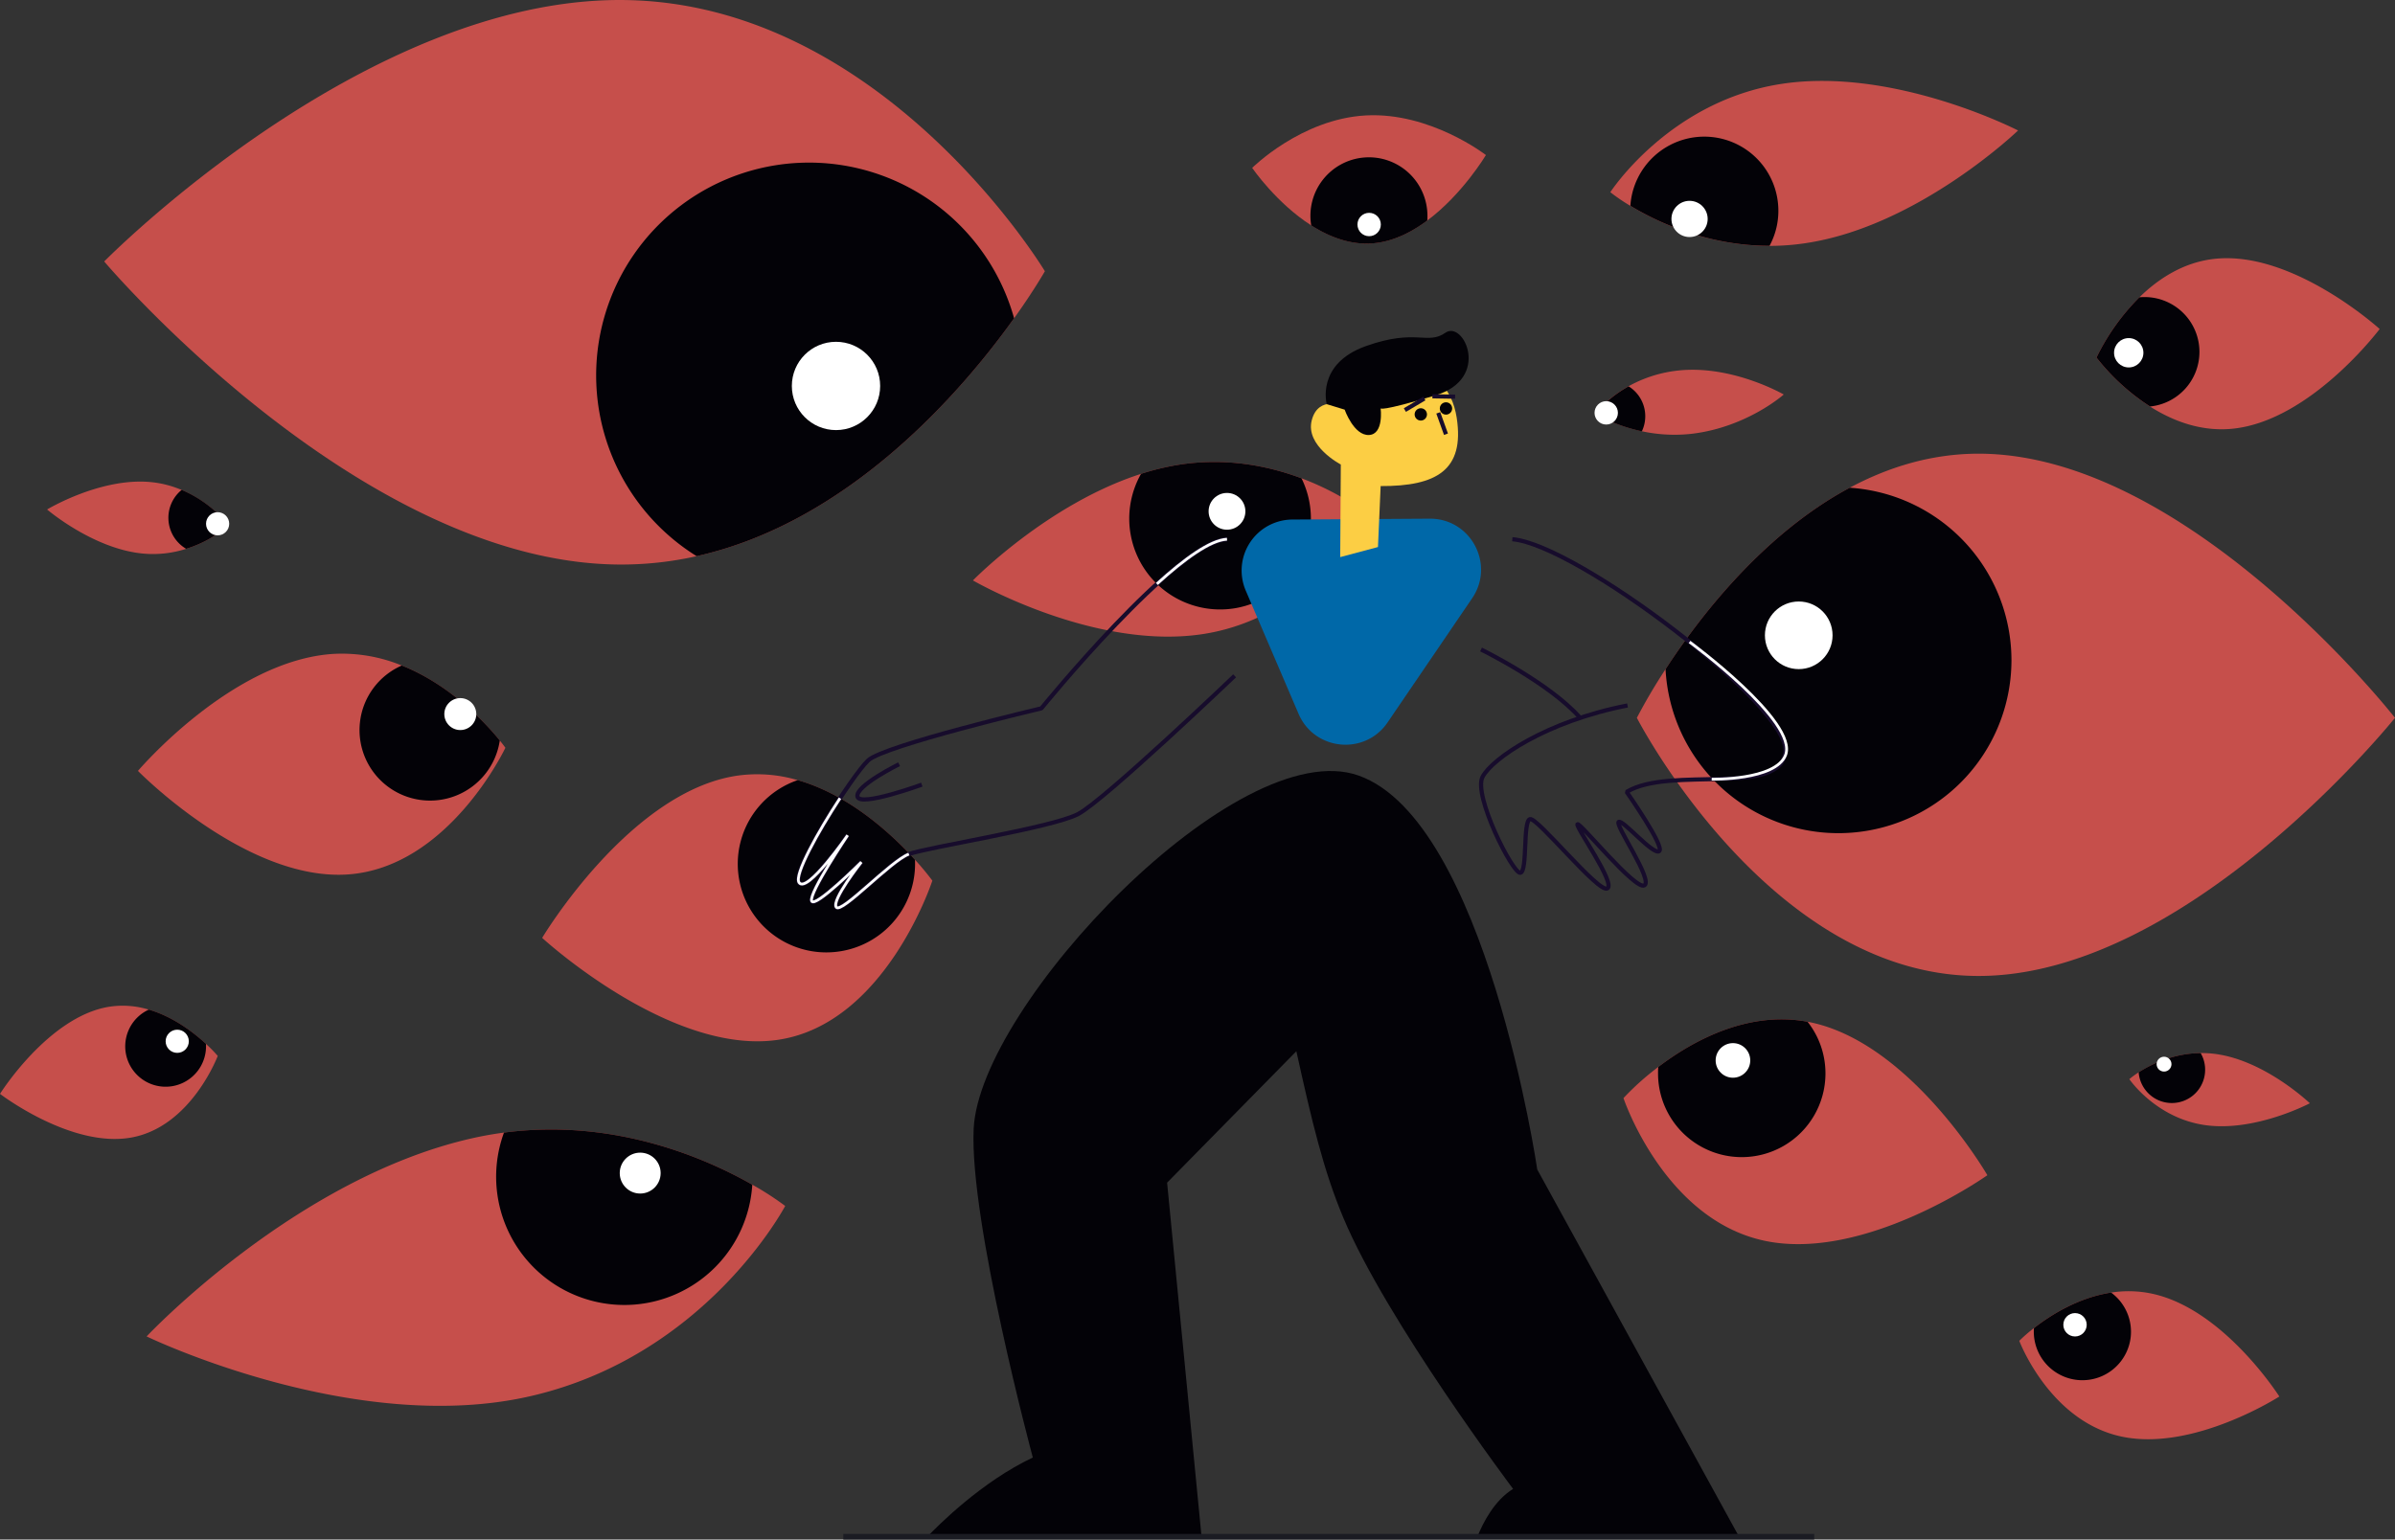 <svg id="Layer" xmlns="http://www.w3.org/2000/svg" viewBox="0 0 1719.27 1105.5"><rect x="0" y="0" width="1719.27" height="1105.5" fill="#333333" stroke="none"/><defs><style>.cls-1{fill:#c64f4b;}.cls-2{fill:#030207;}.cls-3{fill:#0068a8;}.cls-4{fill:#fcce44;}.cls-5,.cls-6,.cls-7,.cls-8{fill:none;}.cls-5,.cls-6{stroke:#170c2c;stroke-width:3px;}.cls-5,.cls-7,.cls-8{stroke-miterlimit:10;}.cls-6{stroke-linejoin:bevel;}.cls-7{stroke:#fff;stroke-width:2px;}.cls-8{stroke:#1b1c23;stroke-width:4px;}.cls-9{fill:#fff;}</style></defs><title>10</title><path class="cls-1" d="M1108.43,483.24s-39.19,72-117.75,84.93S824,529.89,824,529.89s53.73-55.07,120.69-76.51A182.58,182.58,0,0,1,970.81,447c34.6-5.68,65.41.68,89.06,9.56C1089.93,467.85,1108.43,483.24,1108.43,483.24Z" transform="translate(-125.58 -113.11)"/><path class="cls-1" d="M794.88,745.48S761.35,848.44,684,859.79s-169.22-73.21-169.22-73.21,62.71-105.14,140.06-116.49a102.37,102.37,0,0,1,43.39,3.24c37.5,10.73,68,39.34,84.17,57.14A194.93,194.93,0,0,1,794.88,745.48Z" transform="translate(-125.58 -113.11)"/><path class="cls-1" d="M1844.85,628.57s-148.63,185.35-298.92,185.35-245.31-185.35-245.31-185.35a400.31,400.31,0,0,1,20.59-34.93c24.6-37.82,70.34-97.17,132.2-130.3,27.75-14.86,58.74-24.45,92.52-24.45C1696.22,438.89,1844.85,628.57,1844.85,628.57Z" transform="translate(-125.58 -113.11)"/><path class="cls-1" d="M1552.23,957s-87.79,62.38-159.94,47.07S1291,901.62,1291,901.62a196.35,196.35,0,0,1,25-22.36c24.33-18.49,63.88-40.54,107.16-32.45.8.14,1.61.3,2.41.47C1497.7,862.59,1552.23,957,1552.23,957Z" transform="translate(-125.58 -113.11)"/><path class="cls-1" d="M1783.72,905.33s-38.78,20.56-74.57,15.78-55-33.1-55-33.1a60.71,60.71,0,0,1,6.73-4.9c8.52-5.48,24.49-13.63,44.5-13.82a73.76,73.76,0,0,1,10.65.65C1751.78,874.72,1783.72,905.33,1783.72,905.33Z" transform="translate(-125.58 -113.11)"/><path class="cls-1" d="M1833.84,349.36s-49.43,65.93-105.58,71.6c-22.76,2.3-43.12-5.66-59.29-15.94a156.69,156.69,0,0,1-38.44-35.13,159.36,159.36,0,0,1,30.82-43.28c13.73-13.47,32-25.42,54.59-27.7C1772.08,293.24,1833.84,349.36,1833.84,349.36Z" transform="translate(-125.58 -113.11)"/><path class="cls-1" d="M1574.27,206.8s-71.37,68.65-152.2,80.87a173.07,173.07,0,0,1-26.22,2c-45,0-81.06-17.34-99.9-28.74a137.17,137.17,0,0,1-14.38-9.8s42.36-65.6,123.18-77.83S1574.27,206.8,1574.27,206.8Z" transform="translate(-125.58 -113.11)"/><path class="cls-1" d="M1761.82,1115.91s-61.84,39.79-113.4,28.74-73.28-68.72-73.28-68.72a112.86,112.86,0,0,1,10.48-9.13c11.51-9,31.55-21.9,55.43-25.51a81,81,0,0,1,29.35.77C1722,1053.09,1761.82,1115.91,1761.82,1115.91Z" transform="translate(-125.58 -113.11)"/><path class="cls-1" d="M1192.26,224.45s-16.78,28.17-42.09,47c-11.91,8.87-25.73,15.68-40.56,16.49-15.48.85-30.13-4.94-42.77-13-25.17-16.08-42.37-41.27-42.37-41.27S1059.65,198.54,1106,196,1192.26,224.45,1192.26,224.45Z" transform="translate(-125.58 -113.11)"/><path class="cls-1" d="M281.89,871.33S262.68,922.46,219.52,930s-93.94-31.41-93.94-31.41,34.42-54.91,77.58-62.43a63.79,63.79,0,0,1,29.23,1.94c17.77,5.22,32.4,16.6,41,24.58A103.42,103.42,0,0,1,281.89,871.33Z" transform="translate(-125.58 -113.11)"/><path class="cls-1" d="M875.66,307.87s-7.66,13.55-22.1,33.78c-36.77,51.46-117.48,146.12-227.89,170.83a247,247,0,0,1-56.6,6c-186.48-1.93-368.69-217.61-368.69-217.61S386.78,111.2,573.25,113.13,875.66,307.87,875.66,307.87Z" transform="translate(-125.58 -113.11)"/><path class="cls-1" d="M488.38,650.06s-40.81,86.41-113.65,91-150.12-74.39-150.12-74.39,67.32-79.37,140.16-84A112.94,112.94,0,0,1,414,591c35.52,14.17,60.94,42.24,70.38,53.87C487,648.1,488.38,650.06,488.38,650.06Z" transform="translate(-125.58 -113.11)"/><path class="cls-1" d="M689.24,979.07s-56.67,107.82-183.3,136.69-275.11-43-275.11-43S337.12,959.52,463.74,930.65c8-1.83,15.88-3.23,23.63-4.25,79.12-10.44,144.88,18.38,178.24,37.4A213.31,213.31,0,0,1,689.24,979.07Z" transform="translate(-125.58 -113.11)"/><path class="cls-2" d="M1012,549.89a65.24,65.24,0,0,1-67.32-96.51A182.58,182.58,0,0,1,970.81,447c34.6-5.68,65.41.68,89.06,9.56A65.29,65.29,0,0,1,1012,549.89Z" transform="translate(-125.58 -113.11)"/><path class="cls-2" d="M728.14,796.3a63.55,63.55,0,0,1-29.91-123c37.5,10.73,68,39.34,84.17,57.14A63.56,63.56,0,0,1,728.14,796.3Z" transform="translate(-125.58 -113.11)"/><path class="cls-2" d="M1569.52,587.3a124.24,124.24,0,0,1-248.31,6.34c24.6-37.82,70.34-97.17,132.2-130.3A124.21,124.21,0,0,1,1569.52,587.3Z" transform="translate(-125.58 -113.11)"/><path class="cls-2" d="M1402.13,261.82a52.8,52.8,0,0,1-6.28,27.81c-45,0-81.06-17.34-99.9-28.74a53.18,53.18,0,0,1,106.18.93Z" transform="translate(-125.58 -113.11)"/><path class="cls-2" d="M1436,883.92a60.09,60.09,0,0,1-120.18,0c0-1.56,0-3.12.18-4.66,24.33-18.49,63.88-40.54,107.16-32.45A59.8,59.8,0,0,1,1436,883.92Z" transform="translate(-125.58 -113.11)"/><path class="cls-2" d="M1704.47,365.82A39.4,39.4,0,0,1,1669,405a156.69,156.69,0,0,1-38.44-35.13,159.36,159.36,0,0,1,30.82-43.28c1.23-.11,2.47-.17,3.73-.17A39.39,39.39,0,0,1,1704.47,365.82Z" transform="translate(-125.58 -113.11)"/><path class="cls-1" d="M1406.06,396.39s-26,23.21-65.3,28.12a110.2,110.2,0,0,1-36.55-1.74c-1.9-.4-3.72-.84-5.48-1.3-17.06-4.47-27.92-11.26-27.92-11.26s6.71-9.25,20.48-17.76c1.07-.65,2.2-1.31,3.36-2a93.74,93.74,0,0,1,34.24-11.11C1368.15,374.46,1406.06,396.39,1406.06,396.39Z" transform="translate(-125.58 -113.11)"/><path class="cls-2" d="M1708.51,882.65a23.89,23.89,0,0,1-47.67.46c8.52-5.48,24.49-13.63,44.5-13.82A23.71,23.71,0,0,1,1708.51,882.65Z" transform="translate(-125.58 -113.11)"/><path class="cls-1" d="M289.66,490.39a86,86,0,0,1-30.44,16.82,78,78,0,0,1-30.51,3.45c-36-3.16-69.32-31.7-69.32-31.7s37.87-22.89,73.84-19.73a75.54,75.54,0,0,1,10.54,1.69,76.9,76.9,0,0,1,12.18,4,88.17,88.17,0,0,1,28.2,19.26A61.45,61.45,0,0,1,289.66,490.39Z" transform="translate(-125.58 -113.11)"/><path class="cls-2" d="M1655,1074.17a34.89,34.89,0,0,1-69.35-7.37c11.51-9,31.55-21.9,55.43-25.51A34.86,34.86,0,0,1,1655,1074.17Z" transform="translate(-125.58 -113.11)"/><path class="cls-2" d="M1150.27,268.57c0,1,0,1.94-.1,2.89-11.91,8.87-25.73,15.68-40.56,16.49-15.48.85-30.13-4.94-42.77-13a42,42,0,1,1,83.43-6.35Z" transform="translate(-125.58 -113.11)"/><path class="cls-2" d="M273.42,862.66a29,29,0,1,1-41-24.58C250.16,843.3,264.79,854.68,273.42,862.66Z" transform="translate(-125.58 -113.11)"/><path class="cls-2" d="M853.56,341.65c-36.77,51.46-117.48,146.12-227.89,170.83A152.82,152.82,0,1,1,853.56,341.65Z" transform="translate(-125.58 -113.11)"/><path class="cls-2" d="M579.54,1050A92.07,92.07,0,0,1,487.37,926.4c79.12-10.44,144.88,18.38,178.24,37.4A92.07,92.07,0,0,1,579.54,1050Z" transform="translate(-125.58 -113.11)"/><path class="cls-2" d="M484.36,644.83A50.62,50.62,0,1,1,414,591C449.5,605.13,474.92,633.2,484.36,644.83Z" transform="translate(-125.58 -113.11)"/><path class="cls-2" d="M1211.77,1182.25s-90.87-120.7-121.84-194.63c-14.37-34.3-22.61-69.26-33.75-119.65L963.4,962.35l24.73,254.27H791.23c7.62-8,39-39.58,75.77-56.9,0,0-45.64-169.76-42.46-236.1,4.27-89,189.61-284.38,276.31-253.62,91.5,32.47,128.26,282.89,128.26,282.89L1374,1216.62H1186.1C1190.24,1206.35,1198.46,1190.4,1211.77,1182.25Z" transform="translate(-125.58 -113.11)"/><path class="cls-3" d="M1182.35,542.74l-60.68,89.12c-16.28,23.9-52.53,20.39-63.91-6.18l-37.92-88.5a36.61,36.61,0,0,1,33.41-51l98.61-.62C1181.36,485.34,1199,518.35,1182.35,542.74Z" transform="translate(-125.58 -113.11)"/><path class="cls-4" d="M1087.66,513.16l.43-66.5s-25.63-13.34-20.86-31.75,23.54-10.05,23.54-10.05,9.17-25.23,36.44-27,40.82,13.84,44.1,35.37c5.69,37.39-14.42,49.08-54.62,48.92l-1.92,43.78" transform="translate(-125.58 -113.11)"/><path class="cls-2" d="M1078,403.33s-8-28.84,28.12-41.71,44-.47,57.09-9.59,33,32.91-7.26,45-39.27,9.26-39.27,9.26,2.45,18.69-8.39,19.18-17.45-18.21-17.45-18.21" transform="translate(-125.58 -113.11)"/><line class="cls-5" x1="1032.48" y1="296.46" x2="1038.01" y2="311.79"/><line class="cls-5" x1="1008.5" y1="294.45" x2="1022.51" y2="286.14"/><circle class="cls-2" cx="1019.93" cy="297.57" r="4.43"/><line class="cls-5" x1="1044.57" y1="284.84" x2="1028.28" y2="284.57"/><circle class="cls-2" cx="1038.01" cy="293.3" r="4.43"/><path class="cls-6" d="M1211.21,500.31c45.94,3.69,199.36,119.74,196.07,152.56s-82.46,9.77-114,28.88c0,0,27.85,39.71,23.34,42.58s-26.21-23.05-29.08-21,25,41.85,18.46,45.54-46.36-45.54-48-43.9,27.59,42.41,21.44,46.1-50.16-51-55.49-49.79-1.64,37.74-7,38.56-34.06-55.79-27.08-68.92,45.61-39.84,104.05-51.24" transform="translate(-125.58 -113.11)"/><path class="cls-6" d="M1188.76,579.49s49.09,24,71,48.94" transform="translate(-125.58 -113.11)"/><path class="cls-6" d="M1006.39,500.31c-36,1.84-133.24,121.43-133.24,121.43s-112.82,26.67-124.3,37.34-55.39,79.59-49.64,87.79,34.87-34,34.87-34-27.9,41.44-25.85,47.18,35.69-27.9,35.69-27.9-21.74,27.49-18,32.41,39-33.23,52.1-38.15,102.57-18.87,121.44-28.72,112.41-99.28,112.41-99.28" transform="translate(-125.58 -113.11)"/><path class="cls-7" d="M728.59,686.29c-15.73,24-33.13,55.23-29.38,60.58,5.74,8.21,34.87-34,34.87-34s-27.9,41.44-25.85,47.18,35.69-27.9,35.69-27.9-21.74,27.49-18,32.41,39-33.23,52.1-38.15" transform="translate(-125.58 -113.11)"/><path class="cls-7" d="M1006.39,500.31c-12,.61-30.67,14.21-50.33,32.11" transform="translate(-125.58 -113.11)"/><path class="cls-6" d="M771,661.87s-31.61,15.62-29.89,23.27,46.2-8.6,46.2-8.6" transform="translate(-125.58 -113.11)"/><line class="cls-8" x1="605.38" y1="1103.5" x2="1302.34" y2="1103.5"/><path class="cls-7" d="M1338.44,574.09s78.29,57.49,68.9,81.29c-7.21,18.27-53,17.23-53,17.23" transform="translate(-125.58 -113.11)"/><path class="cls-2" d="M1306.64,412a25.13,25.13,0,0,1-2.43,10.82c-1.9-.4-3.72-.84-5.48-1.3-17.06-4.47-27.92-11.26-27.92-11.26s6.71-9.25,20.48-17.76c1.07-.65,2.2-1.31,3.36-2A25.2,25.2,0,0,1,1306.64,412Z" transform="translate(-125.58 -113.11)"/><path class="cls-2" d="M289.66,490.39a86,86,0,0,1-30.44,16.82A25.84,25.84,0,0,1,256,464.88a88.17,88.17,0,0,1,28.2,19.26A61.45,61.45,0,0,1,289.66,490.39Z" transform="translate(-125.58 -113.11)"/><circle class="cls-9" cx="600.13" cy="277.14" r="31.7"/><circle class="cls-9" cx="1291.24" cy="456.2" r="24.28"/><circle class="cls-9" cx="1244.01" cy="761.46" r="12.42"/><circle class="cls-9" cx="127.23" cy="747.72" r="8.32"/><circle class="cls-9" cx="156.22" cy="376.11" r="8.32"/><circle class="cls-9" cx="330.43" cy="512.76" r="11.47"/><circle class="cls-9" cx="459.57" cy="842.37" r="14.68"/><circle class="cls-9" cx="1212.86" cy="157.21" r="13"/><circle class="cls-9" cx="982.85" cy="161.22" r="8.39"/><circle class="cls-9" cx="880.81" cy="367.17" r="13.2"/><circle class="cls-9" cx="1153.04" cy="296.46" r="8.39"/><circle class="cls-9" cx="1528.13" cy="253.31" r="10.53"/><circle class="cls-9" cx="1489.57" cy="951.29" r="8.39"/><circle class="cls-9" cx="1553.48" cy="764.14" r="5.33"/></svg>